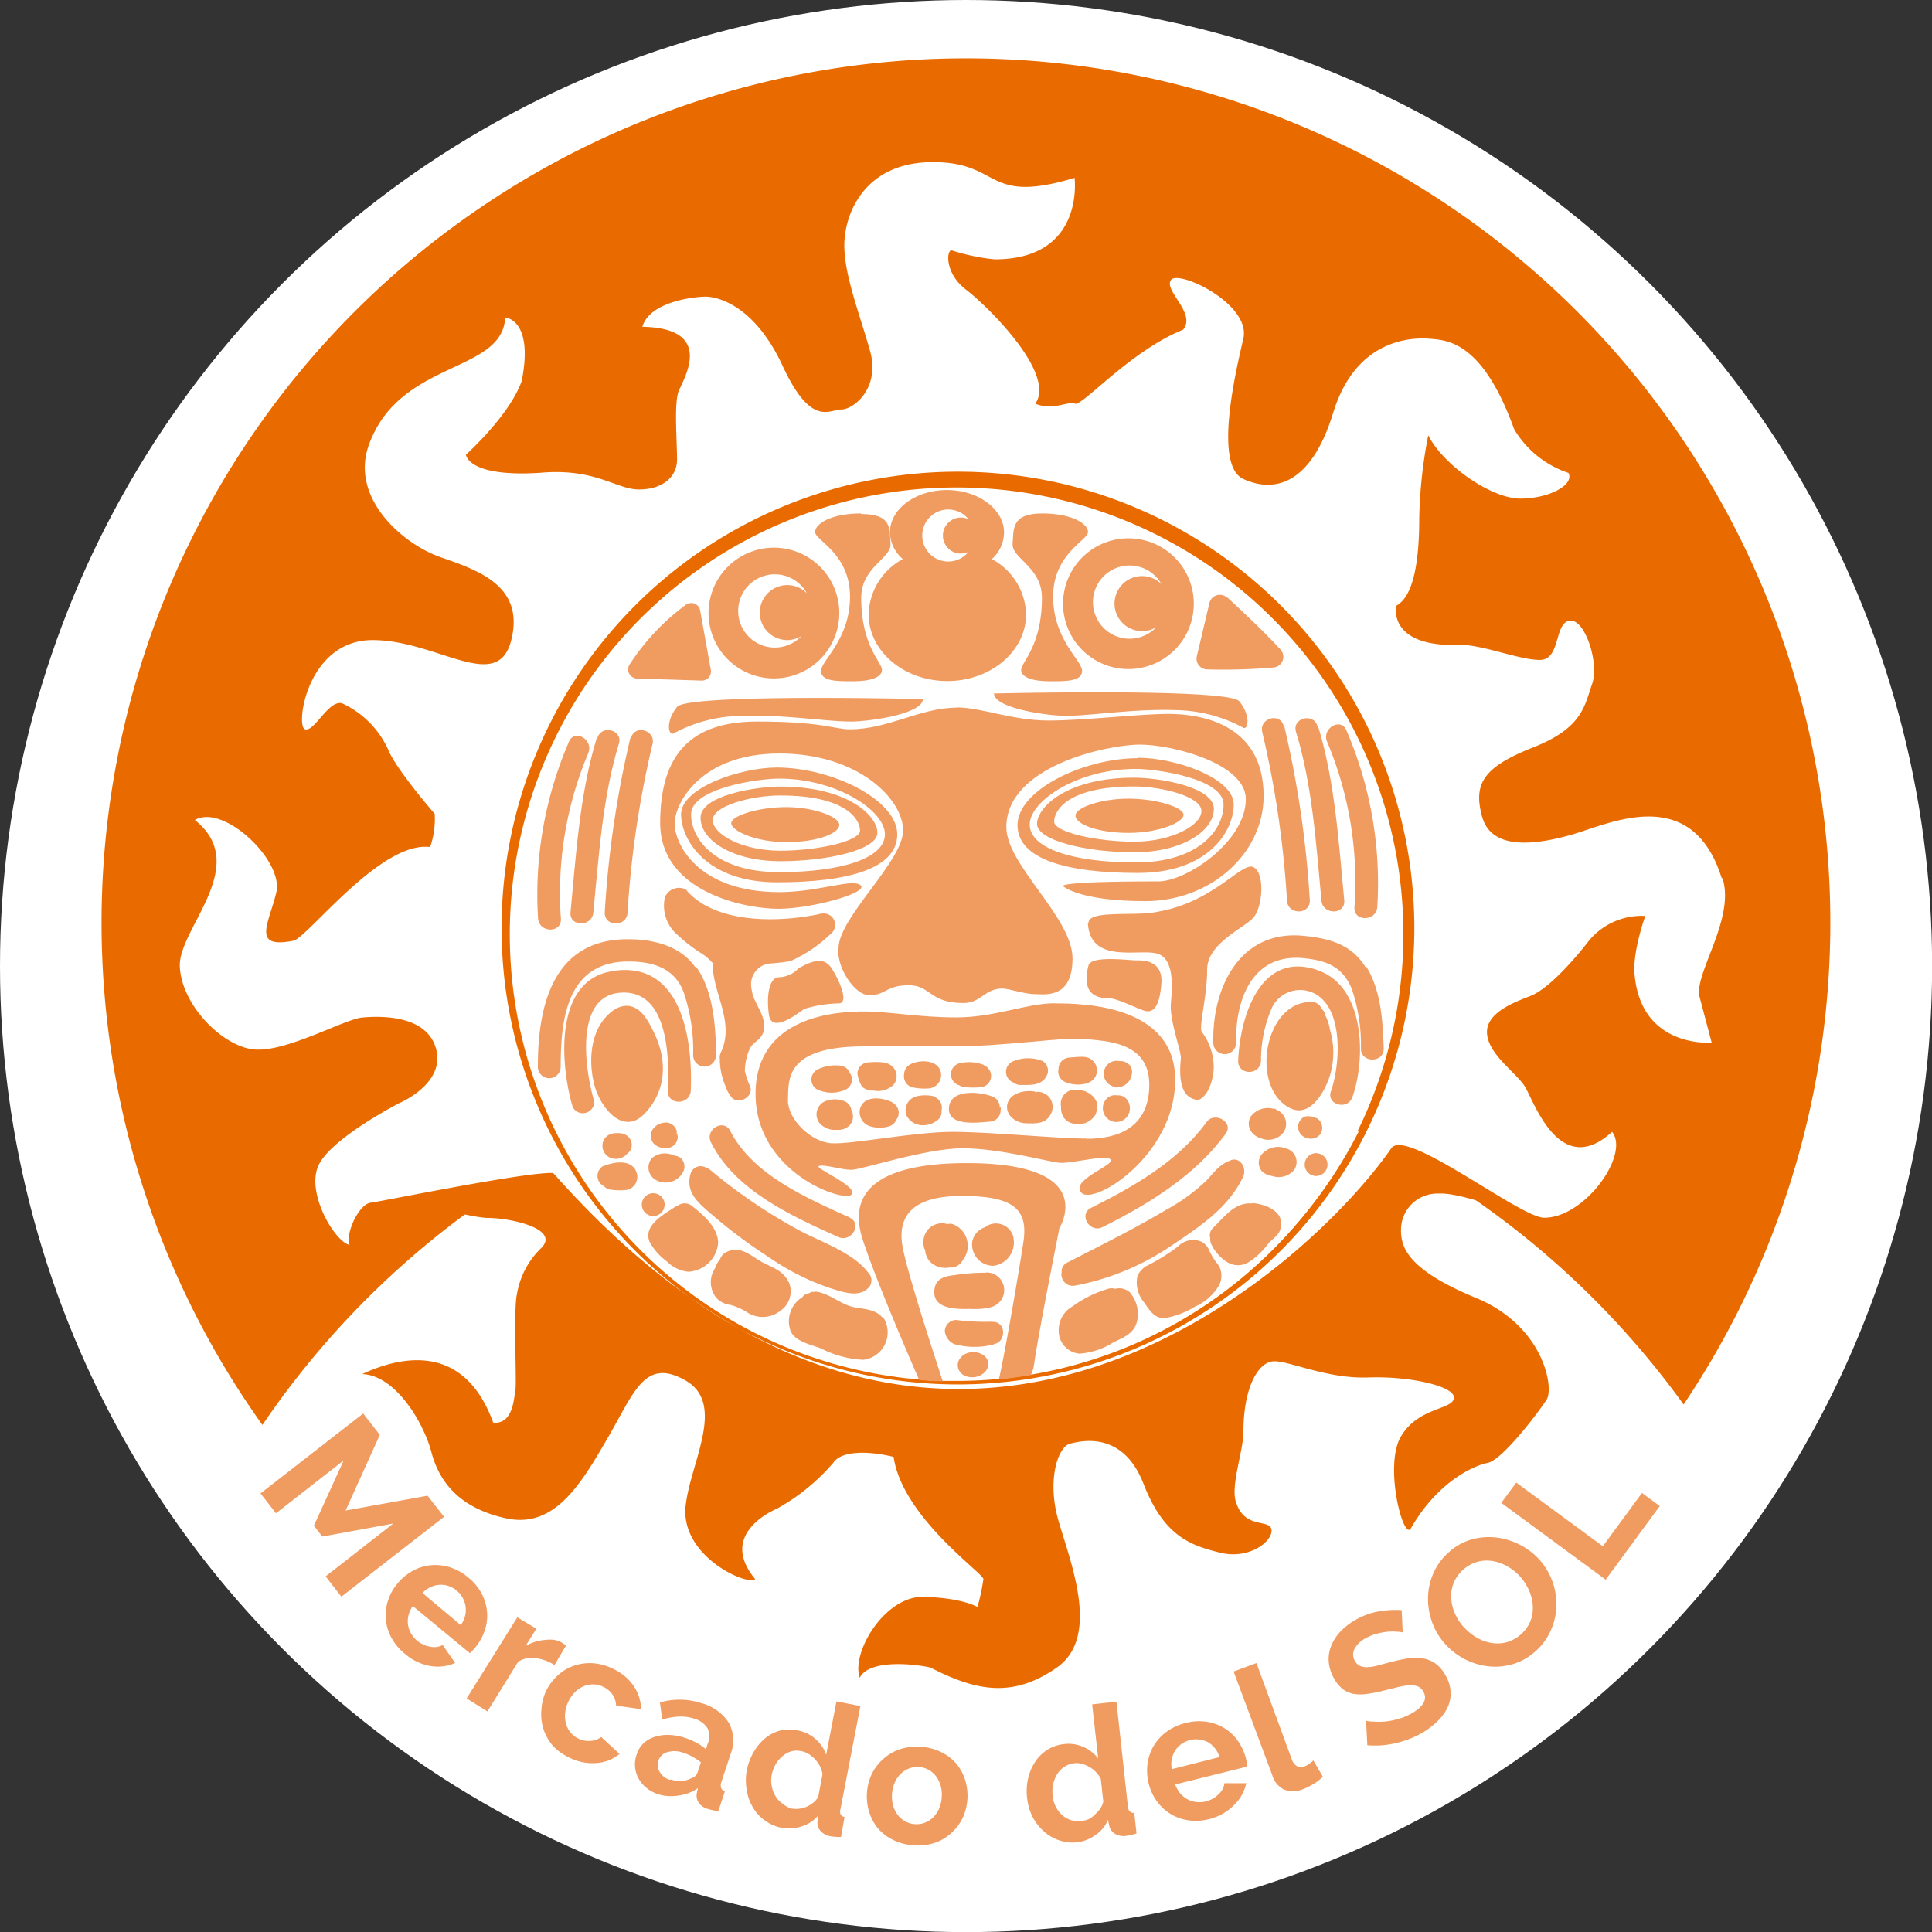 <svg xmlns="http://www.w3.org/2000/svg" viewBox="0 0 169.33 169.33"><rect x="0" y="0" width="169.33" height="169.33" fill="#333333" stroke="none"/><defs><style>.cls-1{fill:#fff;}.cls-2{fill:#e96b00;}.cls-3{fill:#f09b60;}.cls-4{fill:#f3e32e;}</style></defs><title>logo_1</title><g id="Capa_2" data-name="Capa 2"><g id="Capa_1-2" data-name="Capa 1"><circle class="cls-1" cx="84.67" cy="84.67" r="84.67"/><path class="cls-2" d="M85.93,91.59a75.93,75.93,0,0,1,61.63,31.51A75.76,75.76,0,1,0,23,124.89,76,76,0,0,1,85.93,91.59Z"/><path class="cls-2" d="M149.71,77.26c-2.58-8.26-9.68-4.64-12.9-3.74S130,74.81,129.19,72s.13-4.26,4.39-5.93,4.39-3.61,5-5.42-.64-5.68-2-5.42-.72,3.35-2.53,3.35-5.16-1.42-7.1-1.29c-4.64.13-5.42-2.06-5.16-3.35,1.42-.77,1.94-3.61,1.94-7.48a40.4,40.4,0,0,1,.77-7.1c1.29,2.58,5.42,5.42,7.87,5.42s4.64-1.16,4.13-2.19a8.53,8.53,0,0,1-4.64-3.74c-2.71-7.48-5.68-7.61-7.22-7.74s-6.32,0-8.26,6.32-5.16,6.84-7.69,5.68-.69-9,0-12-5.55-5.93-6.19-5,2.19,2.84,1,4.26c-4.51,1.81-8.64,6.58-9.26,6.32s-1.84.65-3.39,0c1.81-2.58-4.13-8.39-5.93-9.8s-1.68-3.35-1.23-3.35a17.61,17.61,0,0,0,3.69.77c7.74,0,6.84-7,6.84-7-7.74,2.32-6.19-1.34-12.13-1.34s-7.48,4.57-7.48,7.15,1.29,5.8,2.19,9-1.42,5-2.45,5-2.58,1.55-5-3.74-5.68-5.93-6.58-5.93S58,27.85,57.34,30c6.32.13,3.48,4.52,3.1,5.55s-.13,4.26-.13,5.81S59,44,57.08,44s-3.74-1.81-8.51-1.42c-6.19.39-6.32-1.55-6.32-1.55S46,37.65,47,34.69c1-5.29-1.42-5.42-1.42-5.42C45.34,34,36.7,32.88,34,40c-1.81,4.64,2.84,8.64,6.06,9.8s7.22,2.45,6.06,7.1-6.32,0-11.87,0-6.58,7.22-5.8,7.61,2.06-2.58,3.22-2.19a8,8,0,0,1,3.87,3.87c.65,1.68,4,5.55,4,5.55a7.36,7.36,0,0,1-.39,2.84c-4.13-.52-10.06,7.22-11.61,8-3.74.77-2.19-1.42-1.55-4.12s-4.52-7.61-7-6.19c4.9,3.87-1.42,9.29-1.29,12.51s3.48,6.71,6.19,7.1,7.87-2.58,9.42-2.71,5.55-.26,6.32,2.71-3.1,4.64-3.1,4.64-5.55,2.84-6.84,5.16,1.29,6.71,2.58,7c-.39-.9.77-3.48,1.81-3.61s7,1.68,8.77,1.68,6.19.9,4.64,2.58a7.3,7.3,0,0,0-2.19,4.13c-.31,1.36,0,7.87-.13,8.39s-.13,3-1.94,2.84c-2.45-6.71-7.61-6.06-11.48-4.26,3,.13,5.42,4.39,6.06,6.84s2.32,4.9,6.58,5.81,6.58-3.1,8.9-7.1,3.23-7,6.77-5,.58,7,.07,10.71c-.77,4.64,5.42,7.35,6.06,6.71-3-3.61.77-5.68,1.94-6.19a18.07,18.07,0,0,0,4.9-4c.77-1.16,3.35-1,5.29-.52.77,5.29,7.87,10.19,7.87,10.71a19.25,19.25,0,0,1-.52,2.45s-1.16-.77-4.64-.9-6.45,4.9-5.68,7.1c.77-1.55,4.39-1.29,6.19-.9,4,2.06,7.22,2.71,11.09,0s1.16-9.29.13-12.9,0-6.45,1-6.71,4.64-1.16,6.45,3.48,4.13,5.42,6.71,6.06,4.64-1,4.52-2-2.32,0-3.1-2.39c-.52-1.42.64-4.52.64-6.19,0-3.87,1.29-6.19,2.71-6.19s4.64,1.55,8.26,1.42,7.61.77,7.48,1.81-3.1.77-4.64,3.35.26,9.42.9,8c2.32-4,5.42-5.42,6.71-5.68s4.51-4.52,5.16-5.55-.26-6.45-6.19-8.9-6.58-4.39-6.58-5.93a3.18,3.18,0,0,1,3.23-3.22c2.19-.13,6.32,1.81,8.39,1.81,3.48,0,7.35-5.42,5.8-7.35-4.51,4.13-6.71-2.71-7.48-3.87s-3.1-2.71-3.22-4.52,2.45-2.71,3.74-3.23,3.23-2.45,5-4.77a5.84,5.84,0,0,1,4.77-2.06s-1.16,3.23-.9,5.16c.64,6.19,6.58,5.68,6.58,5.68l-1-3.87c-.52-1.93,3.1-6.71,1.94-10.19M84.26,120.61a39,39,0,1,1,39-39,39,39,0,0,1-39,39"/><path class="cls-1" d="M123,81.87a39.16,39.16,0,0,1-32.63,38.61q-1.38.24-2.8.37c-1.23.12-2.47.18-3.73.18l-1.18,0q-1,0-2.07-.12a39.16,39.16,0,1,1,42.41-39"/><path class="cls-3" d="M83.83,62c2.16,0,4.89,1.15,8.06,1.15s7.92-.58,10.51-.58,8.35.72,8.35,7.2c0,5-4.61,9.21-10.37,9.21s-7.2-1.3-7.2-1.3-.86-.43,8.35-.43c2.45,0,7.66-3.49,7.66-7.21,0-3.13-6.45-4.78-9.28-4.78S88.2,67.13,88.2,72.5C88.2,75.82,94,80.41,94,84s-2.44,3.13-3.32,3.13-2.25-.49-2.83-.49c-1.56,0-1.86,1.27-3.42,1.27-3,0-2.83-1.56-4.79-1.56s-2.05.88-3.42.88-2.93-2.54-2.73-4.1c0-2.73,5.66-7.62,5.66-10.35s-3.91-6.74-10.84-6.74-9.18,4.39-9.18,6.15,2,6,9.18,6c3.42,0,6.44-1.24,7.13-.59s-4.3,2.05-7.23,2.05-10.35-1.46-10.35-7.52,2.73-8.89,8.5-8.89,6.74.68,8.11.68c3.42,0,6.17-1.9,9.4-1.9"/><path class="cls-3" d="M99.73,66.45c-4.8,0-10.55,2.82-10.55,5.86s4.39,4.2,10.55,4.2,8.4-3.65,8.4-6-5.18-4.1-8.4-4.1m-.2,9.18c-5.47,0-9.28-1.22-9.28-3.32s4.26-4.88,9.28-4.88c1.86,0,7.71.84,7.71,3.12s-2.25,5.08-7.71,5.08"/><path class="cls-3" d="M99.39,68.16c-5.91,0-8.5,2.6-8.5,4.05s4.3,2.49,8.5,2.49,7-1.86,7-3.81-4.83-2.73-7-2.73m0,5.61c-3.27,0-7-.83-7-1.76s1.12-3.08,7-3.08c2.44,0,5.91.88,5.91,2.15s-2.64,2.69-5.91,2.69"/><path class="cls-3" d="M98.9,70c2.39,0,4.78.73,4.83,1.39S101.63,73,98.9,73s-4.64-.78-4.64-1.51S96.53,70,98.9,70"/><path class="cls-3" d="M59.69,71.33c0,2.31,2.25,6,8.4,6s10.55-1.16,10.55-4.2-5.74-5.86-10.55-5.86c-3.22,0-8.4,1.79-8.4,4.1m.88,0c0-2.28,5.86-3.13,7.71-3.13,5,0,9.28,2.78,9.28,4.88s-3.81,3.32-9.28,3.32-7.71-2.8-7.71-5.08"/><path class="cls-3" d="M61.4,71.67c0,2,2.83,3.81,7,3.81s8.5-1,8.5-2.49-2.59-4.05-8.5-4.05c-2.2,0-7,.78-7,2.73m1.07.2c0-1.27,3.47-2.15,5.91-2.15,5.86,0,7,2.15,7,3.08s-3.71,1.76-7,1.76-5.91-1.42-5.91-2.69"/><path class="cls-3" d="M68.92,70.74c-2.39,0-4.78.73-4.83,1.39s2.1,1.68,4.83,1.68,4.64-.78,4.64-1.51-2.27-1.56-4.64-1.56"/><path class="cls-3" d="M87.13,60.78s20.51-.49,21.48.68.83,2.44.39,2.34a12.79,12.79,0,0,0-5.91-1.56c-3.86-.15-8.06.59-10.06.49s-6-.78-5.91-2"/><path class="cls-3" d="M80.83,61.27s-20.51-.49-21.48.68S58.52,64.4,59,64.3a12.81,12.81,0,0,1,5.91-1.56c3.86-.15,8.06.59,10.06.49s6-.78,5.91-2"/><path class="cls-3" d="M92.84,107.7s-1.8,9-2.2,11.82a3.15,3.15,0,0,1-.29,1q-1.38.24-2.8.37c.57-2.52,1.78-9.59,2.15-12.07.44-2.93-1-4-5.42-4s-5.52,1.86-5.22,4.15c.24,1.93,2.78,9.69,3.57,12.09q-1,0-2.07-.12c-1.26-2.88-4-9.3-5-12.46-1.27-4.15,1.61-6.54,9.18-6.54,11.87,0,8.05,5.81,8.05,5.81"/><path class="cls-3" d="M92.45,87.93c-2.49,0-5.26,1.24-8.62,1.24s-5.82-.52-8.1-.52-9.51.33-9.51,7.23,7.68,9.51,8.4,8.83-3.26-2.32-2.86-2.51,2,.33,2.86.33,6.51-1.89,9.74-1.89,7.45,1.17,8.49,1.27,4-.75,4.49-.29-3.65,1.82-2.54,2.93,8.2-3.32,8.2-9.9-8.07-6.71-10.56-6.71m2.82,11.85c-2.67,0-8.43-.59-11.77-.59s-8.87,1.11-10.63,1S69,98.1,69.06,96.37s-.29-4.66,6.67-4.66H83.5c4.67,0,9.75-.85,11.57-.65s5.66.2,5.66,4-2.8,4.75-5.47,4.75"/><path class="cls-3" d="M86.93,49A3.17,3.17,0,0,0,88,46.66c0-2-2.24-3.71-5-3.71s-5,1.66-5,3.71A3.17,3.17,0,0,0,79.13,49a5.67,5.67,0,0,0-3,4.83c0,3.24,3.09,5.86,6.9,5.86s6.9-2.62,6.9-5.86a5.67,5.67,0,0,0-3-4.83m-2.71-.49a1.56,1.56,0,0,0,.67-.15,2.28,2.28,0,1,1,0-2.85,1.56,1.56,0,0,0-.67-.15,1.58,1.58,0,0,0,0,3.16"/><path class="cls-3" d="M91.36,45c2.6,0,4,.91,4,1.63s-3.06,1.89-3.06,5.66,2.54,5.6,2.54,6.51-1.33.91-2.82.91-2.52-.33-2.52-1,1.82-2.08,1.82-6.31c0-2.73-2.67-3.45-2.57-4.75S88.63,45,91.36,45"/><path class="cls-3" d="M75.44,45c-2.6,0-4,.91-4,1.63s3.06,1.89,3.06,5.66-2.54,5.6-2.54,6.51,1.33.91,2.82.91,2.52-.33,2.52-1-1.82-2.08-1.82-6.31c0-2.73,2.67-3.45,2.57-4.75s.16-2.6-2.57-2.6"/><path class="cls-3" d="M98.9,47.18a5.73,5.73,0,1,0,5.73,5.73,5.73,5.73,0,0,0-5.73-5.73m1.19,8.14a2.39,2.39,0,0,0,1.26-.36,3.21,3.21,0,1,1,.45-3.76,2.41,2.41,0,1,0-1.7,4.11"/><path class="cls-3" d="M67.83,48a5.73,5.73,0,1,0,5.73,5.73A5.73,5.73,0,0,0,67.83,48M69,56.1a2.39,2.39,0,0,0,1.25-.36A3.21,3.21,0,1,1,70.72,52,2.41,2.41,0,1,0,69,56.1"/><path class="cls-3" d="M61.36,53.49l.94,5.22a.8.8,0,0,1-.81.94l-5.67-.18a.8.8,0,0,1-.64-1.23A20,20,0,0,1,60.12,53a.8.8,0,0,1,1.25.51"/><path class="cls-3" d="M107.59,52.38c1.28,1.18,3.32,3.1,4.64,4.55a.94.94,0,0,1-.59,1.57,51.13,51.13,0,0,1-5.85.17.94.94,0,0,1-.89-1.17L106,52.85a.94.94,0,0,1,1.55-.47"/><path class="cls-3" d="M86.43,111.55a17,17,0,0,0-2.71.2c-.8.08-1.66.25-1.81,1.19-.27,1.7,1.59,1.82,3.07,1.78a7.51,7.51,0,0,0,1.46-.06h0a3.11,3.11,0,0,0,.52-.13,1.54,1.54,0,0,0-.54-3"/><path class="cls-3" d="M87,115.84a20,20,0,0,1-3.19-.15,1,1,0,0,0-1,1,1.4,1.4,0,0,0,.84,1.12,6.74,6.74,0,0,0,3.26.07,1,1,0,0,0,.25-.09c1.07-.22,1-2-.18-1.93"/><path class="cls-3" d="M86.61,119.45a.94.94,0,0,0-.47-.71,1.61,1.61,0,0,0-1.67,0,1.4,1.4,0,0,0-.27.25.81.81,0,0,0-.13.17,1,1,0,0,0,.35,1.34,1.56,1.56,0,0,0,1.92-.27,1,1,0,0,0,.27-.82"/><path class="cls-3" d="M84.81,109.05a2,2,0,0,0-1.34-1.77.7.7,0,0,0-.38,0l-.08,0a1.63,1.63,0,0,0-1.86.74,1.75,1.75,0,0,0-.06,1.59,1.59,1.59,0,0,0,.85,1.29,2,2,0,0,0,1.28.19h.28a1.26,1.26,0,0,0,.9-.68,1.85,1.85,0,0,0,.41-1.27"/><path class="cls-3" d="M88.83,108.46a1.58,1.58,0,0,0-2.36-1l-.1.09a1.52,1.52,0,0,0-.32.13,1.66,1.66,0,0,0-.83,1.11,1.86,1.86,0,0,0,1.86,2.15,2.06,2.06,0,0,0,1.74-2.46"/><path class="cls-3" d="M112.51,63.64c-.29-1.22-2.17-.71-1.88.52a86.59,86.59,0,0,1,2.17,14.78c.07,1.25,2,1.26,2,0a89.72,89.72,0,0,0-2.24-15.3"/><path class="cls-3" d="M115.47,63.63c-.37-1.2-2.26-.69-1.88.52,1.44,4.68,1.77,9.94,2.23,14.8.12,1.24,2.07,1.25,2,0-.48-5-.81-10.48-2.3-15.31"/><path class="cls-3" d="M118,64c-.49-1.15-2.17-.16-1.69,1a31.64,31.64,0,0,1,2.4,14.53c-.08,1.25,1.87,1.25,2,0A33.73,33.73,0,0,0,118,64"/><path class="cls-3" d="M55.31,64.69c.29-1.22,2.17-.71,1.88.52A86.6,86.6,0,0,0,55,80c-.07,1.25-2,1.26-2,0a89.73,89.73,0,0,1,2.24-15.3"/><path class="cls-3" d="M52.36,64.67c.37-1.2,2.26-.69,1.88.52C52.8,69.87,52.48,75.13,52,80c-.12,1.24-2.07,1.25-2,0,.48-5,.81-10.48,2.3-15.31"/><path class="cls-3" d="M49.87,65c.49-1.15,2.17-.16,1.69,1a31.64,31.64,0,0,0-2.4,14.53c.08,1.26-1.87,1.25-2,0A33.73,33.73,0,0,1,49.87,65"/><path class="cls-3" d="M95.4,80.92c-.07-1.21,4.18-.58,6-1,5-.84,7.42-4.41,8.45-3.92s.83,3.5,0,4.43-4.05,2.25-4.05,4.55-.71,4.88-.49,5.42a5.28,5.28,0,0,1,1.07,3.22c-.1,1.81-1,2.91-1.54,2.77s-1.68-.43-1.34-3.65c0-.73-1-3.32-.88-4.78s.34-4-1.27-4.4-5.78.92-6-2.62"/><path class="cls-3" d="M95.4,84.61c.23-.89,3.6-.44,4.08-.44s2.46-.14,2.31,2-.74,2.51-1.28,2.46S98,87.49,97.19,87.49s-2.5-.15-1.79-2.88"/><path class="cls-3" d="M70,84.86c1-.54,2.15-1.12,2.88,0s1.51,3,.68,3.08a11,11,0,0,0-3.08.49c-.49.34-2.83,2.2-3.08.54s0-3.37.93-3.32A2.51,2.51,0,0,0,70,84.86"/><path class="cls-3" d="M72.05,80.06c-3.55.81-9.38,1-11.95-2.11a1.34,1.34,0,0,0-1.83.71A3.37,3.37,0,0,0,59.45,82a12.7,12.7,0,0,0,2,1.54,4.81,4.81,0,0,1,1,.85c0,2.68,2,5.19.72,7.88a1.05,1.05,0,0,0-.08.26,1,1,0,0,0,0,.29,6.07,6.07,0,0,0,.48,2.34,3.23,3.23,0,0,0,.54,1c.6.74,2-.06,1.63-.95a7.62,7.62,0,0,1-.46-1.35,5.27,5.27,0,0,1,.4-1.88l.14-.25c.36-.49.86-.62,1.08-1.26C67.29,89,66,88,65.87,86.67a1.83,1.83,0,0,1,1.56-2.22,18.14,18.14,0,0,0,1.84-.21,12.24,12.24,0,0,0,3.54-2.39,1,1,0,0,0-.75-1.78"/><path class="cls-3" d="M60.92,84.74c-1.35-1.88-3.72-2.43-5.92-2.42-6.48,0-7.87,5.73-7.86,11.18a1,1,0,0,0,2,0c0-4.27.58-9.21,5.91-9.23,2.13,0,4.06.54,4.87,2.7a15.84,15.84,0,0,1,.83,5.51,1,1,0,0,0,2,0c0-2.49-.23-5.64-1.73-7.73"/><path class="cls-3" d="M53.72,85.11c-5.25.75-4.6,8.31-3.52,11.93a1,1,0,0,0,1.88-.52C51.32,94,50.24,87.25,54.42,87s4.24,5.72,4.12,8.62c-.05,1.26,1.9,1.25,2,0,.19-4.43-.74-11.4-6.77-10.53"/><path class="cls-3" d="M57.3,90.47c-.44-.89-1-2.05-2.05-2.28a1.66,1.66,0,0,0-1,.1,1,1,0,0,0-.24.1c-2.24,1.34-2.53,4.42-1.9,6.76.5,1.86,2.46,4.44,4.37,2.47s2.06-4.66.82-7.15"/><path class="cls-3" d="M119.68,84.76C118.4,82.69,116.35,82.2,114,82c-5.43-.38-7.77,4.67-7.66,9.39a1,1,0,0,0,2,0c-.08-3.76,1.4-7.85,5.91-7.41,2,.2,3.44.73,4.24,2.73a15.36,15.36,0,0,1,.79,5.21c0,1.25,2,1.26,2,0-.09-2.44-.22-5.06-1.53-7.2"/><path class="cls-3" d="M115.41,85c-5-1.67-6.75,4.2-6.89,8,0,1.26,1.91,1.26,2,0a11.49,11.49,0,0,1,1-4.77,2.75,2.75,0,0,1,4.37-.66c1.81,1.75,1.52,5.91.76,8.07-.42,1.19,1.47,1.7,1.88.52,1.21-3.4,1.1-9.75-3.07-11.13"/><path class="cls-3" d="M116.54,90.09a4.3,4.3,0,0,0-.37-1.07.93.93,0,0,0-.34-.6.9.9,0,0,0-.86-.6c-4.18-.09-5.44,7.49-1.92,9.29,1.75.89,3-1.34,3.47-2.71a7,7,0,0,0,0-4.3"/><path class="cls-3" d="M105.73,98.37c-2.47,3.4-6.4,5.65-10.1,7.49-1.13.56-.14,2.25,1,1.69,4-2,8.11-4.5,10.8-8.19.74-1-1-2-1.69-1"/><path class="cls-3" d="M107.86,101.7c-1,.36-1.4,1-2.13,1.78a16.8,16.8,0,0,1-3.55,2.57c-2.81,1.67-5.74,3.12-8.64,4.61a.83.83,0,0,0-.49.83,1,1,0,0,0,1.21,1.18,22.41,22.41,0,0,0,8.49-3.55c2.42-1.64,4.93-3.26,6.21-6,.33-.7-.23-1.75-1.1-1.43"/><path class="cls-3" d="M74.49,106.72C70.72,105,66,103,64,99.12c-.56-1.12-2.25-.14-1.69,1,2.11,4.22,7.07,6.46,11.17,8.3,1.14.51,2.13-1.17,1-1.69"/><path class="cls-3" d="M76.22,111.72c-1.29-1.91-4.21-2.83-6.16-3.88a47.05,47.05,0,0,1-7.82-5.31,1,1,0,0,0-.39-.21.93.93,0,0,0-1.34.6c-.43,1.64.73,2.53,1.88,3.53a45.1,45.1,0,0,0,5,3.74,21.59,21.59,0,0,0,5.4,2.72c1.12.34,2.63.91,3.45-.19a1,1,0,0,0,0-1"/><path class="cls-3" d="M77.33,115.47c-.62-.75-1.66-.73-2.52-.91-1.12-.24-2-1.11-3.13-1.33a1,1,0,0,0-.39,0h0l-.15,0-.26.12a.86.86,0,0,0-.57.35,2.48,2.48,0,0,0-1,3c.43.89,1.8,1.16,2.63,1.48a9.11,9.11,0,0,0,3.72,1,2.42,2.42,0,0,0,1.71-3.78"/><path class="cls-3" d="M69.12,112.38c-.48-1.06-1.48-1.29-2.41-1.81s-1.76-1.38-2.95-.88l-.1.06a.9.9,0,0,0-.44.39l-.17.31a1.51,1.51,0,0,0-.16.21,1.42,1.42,0,0,0-.15.35l-.14.26v0a2.19,2.19,0,0,0,.19,2.49,2,2,0,0,0,1.24.61,5.47,5.47,0,0,1,1.55.71,2.49,2.49,0,0,0,2.82-.2,2.06,2.06,0,0,0,.73-2.52"/><path class="cls-3" d="M60.64,105.69a1,1,0,0,0-1.26,0,.83.83,0,0,0-.25.11c-1,.68-2.81,1.62-2.18,3.08a5.32,5.32,0,0,0,1.5,1.68,3.09,3.09,0,0,0,1.86.9,2.76,2.76,0,0,0,2.63-2.51c0-1.37-1.31-2.48-2.29-3.25"/><path class="cls-3" d="M99.08,113.32a1.4,1.4,0,0,0-1.35-.36,1,1,0,0,0-.61,0A10.15,10.15,0,0,0,94,114.5a2.37,2.37,0,0,0-1.21,2.14,2,2,0,0,0,1.81,2,6.3,6.3,0,0,0,3-1c.89-.42,1.82-.78,2.06-1.85a2.88,2.88,0,0,0-.6-2.47"/><path class="cls-3" d="M106.76,110.84a5.76,5.76,0,0,1-.74-1.16,1.57,1.57,0,0,0-.69-.84,1.86,1.86,0,0,0-2.11.43A18.2,18.2,0,0,1,100.4,111a2.08,2.08,0,0,0-.7.81,2.69,2.69,0,0,0,.55,2.31c.47.65.89,1.43,1.8,1.41a7.4,7.4,0,0,0,2.67-1,4.61,4.61,0,0,0,2-1.68,1.79,1.79,0,0,0,.05-2"/><path class="cls-3" d="M109.77,105.48c-1.54-.14-2.44,1.15-3.44,2.13a.87.87,0,0,0-.26.89s0,0,0,0v.15a1,1,0,0,0,.19.56.9.9,0,0,0,.1.21c.82,1.21,2,2,3.31,1.05a6.54,6.54,0,0,0,1.43-1.4c.36-.47,1-.78,1.13-1.39.42-1.51-1.32-2.14-2.47-2.24"/><path class="cls-3" d="M59.33,99.22a1,1,0,0,0-1-.84,1.71,1.71,0,0,0-.68.19,1.49,1.49,0,0,0-.49.49,1,1,0,0,0,.35,1.34,1.55,1.55,0,0,0,.91.23,1.05,1.05,0,0,0,.69-.29,1,1,0,0,0,.29-.69,1.09,1.09,0,0,0-.12-.42"/><path class="cls-3" d="M59.51,101.4a1.06,1.06,0,0,0-.38-.11,1.38,1.38,0,0,0-.46-.15,1.76,1.76,0,0,0-1.52.35,1.25,1.25,0,0,0,.29,1.9,1.72,1.72,0,0,0,2.42-.66,1,1,0,0,0-.35-1.34"/><path class="cls-3" d="M54.68,99.38a2.24,2.24,0,0,0-.87-.05,1.09,1.09,0,0,0-1,.94,1.15,1.15,0,0,0,.54,1.13,1.3,1.3,0,0,0,1.1.08,1.13,1.13,0,0,0,.51-.36.88.88,0,0,0,.38-.53,1,1,0,0,0-.68-1.2"/><path class="cls-3" d="M55.71,102.56c-.56-1-2-.7-2.9-.33a1,1,0,0,0,.12,1.73,1,1,0,0,0,.71.32,5.09,5.09,0,0,0,1.35,0,1.17,1.17,0,0,0,.73-1.68"/><path class="cls-3" d="M57.25,104.58a1,1,0,0,0,0,2,1,1,0,0,0,0-2"/><path class="cls-3" d="M111.81,97.18l-.05,0h0l-.14,0a1.88,1.88,0,0,0-2,.68,1.22,1.22,0,0,0,0,1.25,1.57,1.57,0,0,0,.91.66,1.66,1.66,0,0,0,2-.58,1.33,1.33,0,0,0-.7-1.94"/><path class="cls-3" d="M115.36,98a1.57,1.57,0,0,0-1-.14,1,1,0,0,0,.27,1.9,1,1,0,0,0,1.13-.42,1,1,0,0,0-.35-1.34"/><path class="cls-3" d="M112.78,100.66h-.09a.79.79,0,0,0-.21-.08,1.88,1.88,0,0,0-1.89.59,1.15,1.15,0,0,0,0,1.47,1.58,1.58,0,0,0,.91.43,1.77,1.77,0,0,0,1.94-.55,1.23,1.23,0,0,0-.71-1.86"/><path class="cls-3" d="M115.35,101.07a1,1,0,0,0,0,2,1,1,0,0,0,0-2"/><path class="cls-3" d="M74.5,94.09l0,0a1,1,0,0,0-.92-.7,3.62,3.62,0,0,0-2,.38,1,1,0,0,0,0,1.69,2.94,2.94,0,0,0,2.61,0,1,1,0,0,0,.35-1.34"/><path class="cls-3" d="M77.77,93.17a5.81,5.81,0,0,0-1.62-.06,1,1,0,0,0-1,1,3.25,3.25,0,0,0,.4,1.13,1.39,1.39,0,0,0,1,.34,2,2,0,0,0,1.76-.5,1.18,1.18,0,0,0-.56-1.88"/><path class="cls-3" d="M82.48,94.09c-.17-1.25-1.92-1.26-2.76-.77a1,1,0,0,0-.48.84,1,1,0,0,0,.69,1.13,5,5,0,0,0,1.37.11,1.19,1.19,0,0,0,1.18-1.31"/><path class="cls-3" d="M86.24,93.34A3.52,3.52,0,0,0,84,93.22a1,1,0,0,0,.07,1.9,1.1,1.1,0,0,0,.53.17,8.08,8.08,0,0,0,1.38,0,1,1,0,0,0,.26-1.92"/><path class="cls-3" d="M91.39,93a3.42,3.42,0,0,0-2.56,0,1,1,0,0,0,0,1.88,1,1,0,0,0,.58.21c.94,0,2,.1,2.41-1a1,1,0,0,0-.45-1.1"/><path class="cls-3" d="M94.95,92.62a10.71,10.71,0,0,0-1.17.07,1,1,0,0,0-1,.88.76.76,0,0,0,0,.1,1,1,0,0,0,.68,1.2c.85.34,2.42.29,2.66-.81a1.19,1.19,0,0,0-1.16-1.43"/><path class="cls-3" d="M98.93,93.29a1,1,0,0,0-.69-.29l-.14,0a1.1,1.1,0,0,0-.78.12,1.13,1.13,0,0,0-.49,1.44,1.22,1.22,0,0,0,1.44.68,1.33,1.33,0,0,0,.72-.54,1.56,1.56,0,0,0,.23-.75,1,1,0,0,0-.29-.69"/><path class="cls-3" d="M98.7,96.29a.89.89,0,0,0-.77-.28,1,1,0,0,0-.9.25,1.21,1.21,0,0,0,.67,2.07,1.19,1.19,0,0,0,1.18-.61,1.23,1.23,0,0,0-.19-1.44"/><path class="cls-3" d="M96.17,96.71a1.78,1.78,0,0,0-1.68-1.17A1.23,1.23,0,0,0,93,97a1.49,1.49,0,0,0,.27,1,1.36,1.36,0,0,0,1,.5,1.71,1.71,0,0,0,1.75-.82,1.27,1.27,0,0,0,.11-.47.75.75,0,0,0,0-.43"/><path class="cls-3" d="M90.9,95.72h-.07a1.28,1.28,0,0,0-.33-.08c-.83-.08-2,.2-2.21,1.13s.72,1.66,1.62,1.68,1.71.06,2.16-.76a1.32,1.32,0,0,0-1.17-2"/><path class="cls-3" d="M87.62,97.08a1,1,0,0,0-.71-1c-1-.38-3.52-.66-3.73.91-.24,1.77,2.5,1.4,3.52,1.32a1,1,0,0,0,1-1,.92.92,0,0,0,0-.28"/><polyline class="cls-4" points="80.95 96.64 80.95 96.64 80.95 96.63 80.95 96.64 80.95 96.64"/><path class="cls-3" d="M81.88,96.09a3.28,3.28,0,0,0-1.55,0,1.26,1.26,0,0,0-.88,1.67,1.58,1.58,0,0,0,1.4.86,2,2,0,0,0,1.39-.51.86.86,0,0,0,.28-.68.82.82,0,0,0,0-.11,1,1,0,0,0-.68-1.2"/><path class="cls-3" d="M78.29,96.66c-.86-.48-2.59-.73-2.92.55a1.29,1.29,0,0,0,.92,1.51,2.85,2.85,0,0,0,1.62,0,1,1,0,0,0,.65-.59l.08-.11a1,1,0,0,0-.35-1.34"/><path class="cls-3" d="M74.73,97.54a.84.84,0,0,0-.11-.25,1,1,0,0,0-.7-.81,2.23,2.23,0,0,0-1.71.09,1.26,1.26,0,0,0-.39,1.86,1.83,1.83,0,0,0,1.57.59,1.37,1.37,0,0,0,1-.32,1.15,1.15,0,0,0,.33-1.15"/><path class="cls-1" d="M150.91,77c-2.64-8.46-9.91-4.76-13.21-3.83s-7,1.32-7.8-1.59.13-4.36,4.49-6.08,4.49-3.7,5.15-5.55-.66-5.81-2-5.55-.74,3.44-2.59,3.44-5.29-1.45-7.27-1.32c-4.76.13-5.55-2.11-5.29-3.44,1.45-.79,2-3.7,2-7.66a41.38,41.38,0,0,1,.79-7.27c1.32,2.64,5.55,5.55,8.06,5.55s4.76-1.19,4.23-2.25a8.74,8.74,0,0,1-4.76-3.83c-2.77-7.66-5.81-7.8-7.4-7.93s-6.47,0-8.46,6.48-5.29,7-7.88,5.81-.71-9.25,0-12.29-5.68-6.08-6.34-5.15,2.25,2.91,1.06,4.36c-4.62,1.85-8.85,6.74-9.48,6.48s-1.88.66-3.47,0c1.85-2.64-4.23-8.59-6.08-10s-1.72-3.44-1.26-3.44a18,18,0,0,0,3.78.79c7.93,0,7-7.14,7-7.14-7.93,2.38-6.34-1.38-12.42-1.38S74,18.85,74,21.49s1.32,5.95,2.25,9.25-1.45,5.15-2.51,5.15-2.64,1.59-5.15-3.83S62.77,26,61.85,26s-4.89.4-5.55,2.64c6.47.13,3.57,4.62,3.17,5.68s-.13,4.36-.13,5.95S58,42.9,56,42.9,52.2,41,47.31,41.44c-6.34.4-6.47-1.59-6.47-1.59s3.83-3.44,4.89-6.47c1.06-5.42-1.45-5.55-1.45-5.55-.26,4.89-9.12,3.7-11.89,11-1.85,4.76,2.91,8.85,6.21,10s7.4,2.51,6.21,7.27-6.48,0-12.16,0-6.74,7.4-5.95,7.8,2.11-2.64,3.3-2.25a8.21,8.21,0,0,1,4,4c.66,1.72,4.1,5.68,4.1,5.68a7.54,7.54,0,0,1-.4,2.91c-4.23-.53-10.31,7.4-11.89,8.19-3.83.79-2.25-1.45-1.59-4.22s-4.62-7.8-7.14-6.34c5,4-1.45,9.51-1.32,12.82s3.57,6.87,6.34,7.27,8.06-2.64,9.65-2.78,5.68-.26,6.48,2.78S35,96.68,35,96.68s-5.68,2.91-7,5.29,1.32,6.87,2.64,7.14c-.4-.92.79-3.57,1.85-3.7s13.72-2.74,16-2.6c34,38.37,66.25,8.25,73.45-2.17,1.28-1.85,11.29,6.09,13.4,6.09,3.57,0,7.53-5.55,5.95-7.53-4.62,4.23-6.87-2.77-7.66-4s-3.17-2.77-3.3-4.62,2.51-2.78,3.83-3.3,3.3-2.51,5.15-4.89a6,6,0,0,1,4.89-2.11s-1.19,3.3-.92,5.29c.66,6.34,6.74,5.81,6.74,5.81l-1.06-4c-.53-2,3.17-6.87,2-10.44m-67,44.4a40,40,0,1,1,40-40,40,40,0,0,1-40,40"/><path class="cls-3" d="M28.54,138.16l5.93-4.63-6.22,1.14-.74-.95L30.12,128l-5.93,4.63-1.36-1.74,9-7,1.46,1.87-3,6.63,7.18-1.3,1.45,1.85-9,7Z"/><path class="cls-3" d="M35.48,144.94a4.66,4.66,0,0,1-1.19-1.43,4.11,4.11,0,0,1-.28-3.23,4.42,4.42,0,0,1,.81-1.47,4.67,4.67,0,0,1,1.31-1.11,4.12,4.12,0,0,1,1.57-.51,4.21,4.21,0,0,1,1.69.16,4.68,4.68,0,0,1,1.65.91,4.55,4.55,0,0,1,1.19,1.44,4.22,4.22,0,0,1,.46,1.61,4,4,0,0,1-.21,1.61,4.59,4.59,0,0,1-.81,1.45l-.26.3a1.67,1.67,0,0,1-.23.22l-5-4.13a2.48,2.48,0,0,0-.38.83,2.15,2.15,0,0,0,.23,1.58,2.26,2.26,0,0,0,.52.62,2.47,2.47,0,0,0,1.13.53,1.65,1.65,0,0,0,1.12-.14l1.09,1.57a3.74,3.74,0,0,1-2.15.27A4.59,4.59,0,0,1,35.48,144.94Zm4.9-2.51a2.23,2.23,0,0,0,.43-1.61A2.25,2.25,0,0,0,39.3,139a2.1,2.1,0,0,0-.78-.1,2.2,2.2,0,0,0-.78.2,2.31,2.31,0,0,0-.71.52Z"/><path class="cls-3" d="M48.6,145.93a4.23,4.23,0,0,0-1.68-.61,2.2,2.2,0,0,0-1.51.33L42.72,150l-1.82-1.14,4.44-7.11,1.67,1-.95,1.52a3.81,3.81,0,0,1,.86-.38,4.09,4.09,0,0,1,.87-.16,3.06,3.06,0,0,1,.81,0,2,2,0,0,1,.66.25l.22.14.13.1Z"/><path class="cls-3" d="M47.84,148.25a4.57,4.57,0,0,1,1-1.37,4,4,0,0,1,1.39-.86,4.28,4.28,0,0,1,1.66-.25,4.6,4.6,0,0,1,1.81.48,4.41,4.41,0,0,1,1.86,1.55,3.78,3.78,0,0,1,.63,2L54,149.49a1.89,1.89,0,0,0-.34-1,2,2,0,0,0-.79-.65,2,2,0,0,0-.86-.21,2.13,2.13,0,0,0-.85.16,2.36,2.36,0,0,0-.76.51,3,3,0,0,0-.59.85,2.86,2.86,0,0,0-.28,1,2.57,2.57,0,0,0,.08.93,2.07,2.07,0,0,0,.4.77,2,2,0,0,0,.68.53,2.06,2.06,0,0,0,1.08.2,1.62,1.62,0,0,0,.92-.34l1.61,1.48a3.52,3.52,0,0,1-2,.8,4.48,4.48,0,0,1-2.41-.48A4.61,4.61,0,0,1,48.45,153a4.17,4.17,0,0,1-1-3.1A4.49,4.49,0,0,1,47.84,148.25Z"/><path class="cls-3" d="M57.66,157.25a3.19,3.19,0,0,1-1-.55,2.73,2.73,0,0,1-.69-.82,2.6,2.6,0,0,1-.31-1,2.54,2.54,0,0,1,.13-1.07,2.32,2.32,0,0,1,.59-1,2.51,2.51,0,0,1,1-.58,3.65,3.65,0,0,1,1.24-.17,5,5,0,0,1,1.43.26,6.22,6.22,0,0,1,1,.43,4.47,4.47,0,0,1,.82.56l.15-.46a1.68,1.68,0,0,0,0-1.36,2,2,0,0,0-1.19-.86,3.69,3.69,0,0,0-1.32-.18,6.11,6.11,0,0,0-1.47.26l-.2-1.5a6.19,6.19,0,0,1,3.65.07,4.09,4.09,0,0,1,2.39,1.72,3.25,3.25,0,0,1,.15,2.75l-.82,2.48a.75.75,0,0,0,0,.49.53.53,0,0,0,.32.28l-.57,1.73a4.75,4.75,0,0,1-.93-.19,1.43,1.43,0,0,1-.8-.55,1.17,1.17,0,0,1-.16-.81l.1-.46a3.72,3.72,0,0,1-1.64.64A3.92,3.92,0,0,1,57.66,157.25Zm1.07-1.3a2.8,2.8,0,0,0,1,.14,1.87,1.87,0,0,0,.88-.25.77.77,0,0,0,.52-.47l.3-.91a5.21,5.21,0,0,0-.72-.48,4.49,4.49,0,0,0-.79-.35,2.3,2.3,0,0,0-1.41-.07,1.13,1.13,0,0,0-.8.74,1.14,1.14,0,0,0,.11,1A1.51,1.51,0,0,0,58.73,156Z"/><path class="cls-3" d="M68.55,160.21A3.79,3.79,0,0,1,66,158.43a4.34,4.34,0,0,1-.55-1.52,4.81,4.81,0,0,1,0-1.73,5,5,0,0,1,.6-1.61,4.45,4.45,0,0,1,1-1.21,3.58,3.58,0,0,1,1.34-.69,3.38,3.38,0,0,1,1.54,0,3.18,3.18,0,0,1,1.56.76,3.24,3.24,0,0,1,.92,1.37l.9-4.68,2.1.41-1.74,9a.79.79,0,0,0,0,.49.49.49,0,0,0,.35.23L73.71,161a4.79,4.79,0,0,1-.92-.06,1.49,1.49,0,0,1-.87-.46,1.06,1.06,0,0,1-.27-.82l.05-.53a3,3,0,0,1-1.46.95A3.58,3.58,0,0,1,68.55,160.21Zm.9-1.69a2,2,0,0,0,.63,0,2.17,2.17,0,0,0,.64-.18,2.59,2.59,0,0,0,.56-.35,1.87,1.87,0,0,0,.43-.49l.38-2a2.35,2.35,0,0,0-.23-.7,2.66,2.66,0,0,0-.42-.6,2.73,2.73,0,0,0-.55-.46,1.79,1.79,0,0,0-.61-.25,1.92,1.92,0,0,0-.91,0,2.1,2.1,0,0,0-.79.43,2.71,2.71,0,0,0-.6.72,2.92,2.92,0,0,0-.34.91,2.64,2.64,0,0,0,0,1,2.54,2.54,0,0,0,.32.86,2.19,2.19,0,0,0,.61.66A2.25,2.25,0,0,0,69.44,158.53Z"/><path class="cls-3" d="M80.09,161.73a4.61,4.61,0,0,1-1.81-.47,4.13,4.13,0,0,1-1.32-1,4.2,4.2,0,0,1-.78-1.44,4.66,4.66,0,0,1,.21-3.3,4.2,4.2,0,0,1,1-1.33,4.12,4.12,0,0,1,1.44-.86,4.6,4.6,0,0,1,1.86-.23,4.53,4.53,0,0,1,1.81.47,4.15,4.15,0,0,1,1.31,1,4.21,4.21,0,0,1,.78,1.44,4.67,4.67,0,0,1-.21,3.31,4.27,4.27,0,0,1-1,1.33,4,4,0,0,1-1.43.86A4.58,4.58,0,0,1,80.09,161.73Zm-1.91-4.47a2.91,2.91,0,0,0,.1,1,2.48,2.48,0,0,0,.41.82,2.09,2.09,0,0,0,.66.56,2.07,2.07,0,0,0,2.45-.37,2.46,2.46,0,0,0,.51-.77,3,3,0,0,0,.23-1,2.94,2.94,0,0,0-.1-1,2.47,2.47,0,0,0-.41-.83,2.08,2.08,0,0,0-.66-.56,2,2,0,0,0-.85-.24,2,2,0,0,0-.87.14,2.18,2.18,0,0,0-.73.48,2.46,2.46,0,0,0-.51.77A2.94,2.94,0,0,0,78.18,157.26Z"/><path class="cls-3" d="M94.5,161.46a3.78,3.78,0,0,1-3-.94,4.34,4.34,0,0,1-1-1.28,4.84,4.84,0,0,1-.48-1.66,5,5,0,0,1,.09-1.72,4.44,4.44,0,0,1,.62-1.45,3.58,3.58,0,0,1,1.07-1.05,3.4,3.4,0,0,1,1.46-.5,3.19,3.19,0,0,1,1.71.26,3.26,3.26,0,0,1,1.28,1l-.53-4.74,2.13-.24,1,9.16a.79.79,0,0,0,.16.46.49.49,0,0,0,.4.12l.2,1.81a4.92,4.92,0,0,1-.89.21,1.48,1.48,0,0,1-1-.18,1.06,1.06,0,0,1-.5-.7l-.11-.52a3,3,0,0,1-1.11,1.34A3.57,3.57,0,0,1,94.5,161.46Zm.35-1.87a2,2,0,0,0,.61-.17A2.2,2.2,0,0,0,96,159a2.6,2.6,0,0,0,.44-.5,1.86,1.86,0,0,0,.26-.59l-.22-2a2.37,2.37,0,0,0-.43-.6,2.67,2.67,0,0,0-.58-.45,2.76,2.76,0,0,0-.66-.27,1.76,1.76,0,0,0-.66-.05,1.92,1.92,0,0,0-.86.31,2.11,2.11,0,0,0-.63.64,2.74,2.74,0,0,0-.35.87,2.92,2.92,0,0,0-.05,1,2.64,2.64,0,0,0,.28,1,2.52,2.52,0,0,0,.56.73,2.18,2.18,0,0,0,.78.44A2.24,2.24,0,0,0,94.85,159.58Z"/><path class="cls-3" d="M106,159.43a4.65,4.65,0,0,1-1.85.11,4.11,4.11,0,0,1-2.77-1.69,4.41,4.41,0,0,1-.7-1.52,4.66,4.66,0,0,1-.11-1.71,4.11,4.11,0,0,1,.52-1.56,4.2,4.2,0,0,1,1.13-1.26,4.66,4.66,0,0,1,1.71-.79,4.54,4.54,0,0,1,1.86-.1,4.21,4.21,0,0,1,1.56.58,4,4,0,0,1,1.17,1.13,4.58,4.58,0,0,1,.68,1.51q.05.2.09.39a1.64,1.64,0,0,1,0,.32L103,156.4a2.48,2.48,0,0,0,.45.79,2.15,2.15,0,0,0,1.41.75,2.28,2.28,0,0,0,.81-.05,2.47,2.47,0,0,0,1.1-.6,1.65,1.65,0,0,0,.55-1l1.91,0a3.74,3.74,0,0,1-1.05,1.89A4.58,4.58,0,0,1,106,159.43Zm.88-5.43a2.23,2.23,0,0,0-1-1.3,2.24,2.24,0,0,0-2.34.16,2.1,2.1,0,0,0-.54.57,2.2,2.2,0,0,0-.3.75,2.31,2.31,0,0,0,0,.88Z"/><path class="cls-3" d="M108.12,146.5l2-.74,3.1,8.44a1.06,1.06,0,0,0,.46.6.81.81,0,0,0,.69,0,1.58,1.58,0,0,0,.38-.21,2.77,2.77,0,0,0,.36-.3l.83,1.43a4.14,4.14,0,0,1-.84.65,5.51,5.51,0,0,1-.94.46,2.15,2.15,0,0,1-1.65,0,2,2,0,0,1-1-1.24Z"/><path class="cls-3" d="M122.94,143.07a2.7,2.7,0,0,0-.51-.06,5,5,0,0,0-.81,0,6.4,6.4,0,0,0-1,.19,4,4,0,0,0-.94.39,2.26,2.26,0,0,0-1,1,1.11,1.11,0,0,0,.08,1,1,1,0,0,0,.44.42,1.45,1.45,0,0,0,.63.11,4.12,4.12,0,0,0,.86-.13l1.13-.3q.83-.22,1.55-.34a4.09,4.09,0,0,1,1.32,0,2.64,2.64,0,0,1,1.09.43,3.06,3.06,0,0,1,.88,1,3.29,3.29,0,0,1,.48,1.52,2.89,2.89,0,0,1-.28,1.37,4,4,0,0,1-.87,1.18,6.77,6.77,0,0,1-1.29,1,8.58,8.58,0,0,1-2.38.93,7.79,7.79,0,0,1-2.48.18l-.11-2.14a3,3,0,0,0,.64.07,7.86,7.86,0,0,0,1,0,6.88,6.88,0,0,0,1.18-.23,5.12,5.12,0,0,0,1.19-.5q1.58-.91,1-1.92a1,1,0,0,0-.49-.44,1.76,1.76,0,0,0-.74-.09,5.62,5.62,0,0,0-1,.16l-1.23.3a10.39,10.39,0,0,1-1.47.29,3.72,3.72,0,0,1-1.18,0,2.33,2.33,0,0,1-.94-.42,2.88,2.88,0,0,1-.74-.88,3.53,3.53,0,0,1-.49-1.49,3.1,3.1,0,0,1,.21-1.41,4,4,0,0,1,.8-1.25,5.47,5.47,0,0,1,1.28-1,6.27,6.27,0,0,1,2.1-.78,8.27,8.27,0,0,1,2-.11Z"/><path class="cls-3" d="M134.57,144.73a5.17,5.17,0,0,1-2,1.13,5.56,5.56,0,0,1-2.17.18,6,6,0,0,1-3.78-2,5.7,5.7,0,0,1-1.12-1.91,6,6,0,0,1-.34-2.15,5.57,5.57,0,0,1,.48-2.12,5.26,5.26,0,0,1,1.36-1.83,5,5,0,0,1,2-1.11,5.62,5.62,0,0,1,2.18-.16,6.08,6.08,0,0,1,2.07.65,5.84,5.84,0,0,1,1.7,1.32,5.74,5.74,0,0,1,1.12,1.9,5.89,5.89,0,0,1,.34,2.13,5.53,5.53,0,0,1-.48,2.11A5.25,5.25,0,0,1,134.57,144.73Zm-6.28-2.14a4.54,4.54,0,0,0,1.11.92,3.79,3.79,0,0,0,1.29.48,3.22,3.22,0,0,0,1.34-.05,3.23,3.23,0,0,0,2.11-1.87,3.23,3.23,0,0,0,.2-1.34,3.89,3.89,0,0,0-.33-1.34,4.56,4.56,0,0,0-.75-1.18,4.41,4.41,0,0,0-1.12-.91,3.94,3.94,0,0,0-1.3-.48,3.13,3.13,0,0,0-1.34.06,3.24,3.24,0,0,0-2.1,1.87,3.16,3.16,0,0,0-.21,1.34,3.88,3.88,0,0,0,.33,1.33A4.56,4.56,0,0,0,128.28,142.6Z"/><path class="cls-3" d="M140.73,138.45l-9.15-6.73,1.31-1.78,7.59,5.58,3.43-4.67,1.56,1.15Z"/></g></g></svg>
